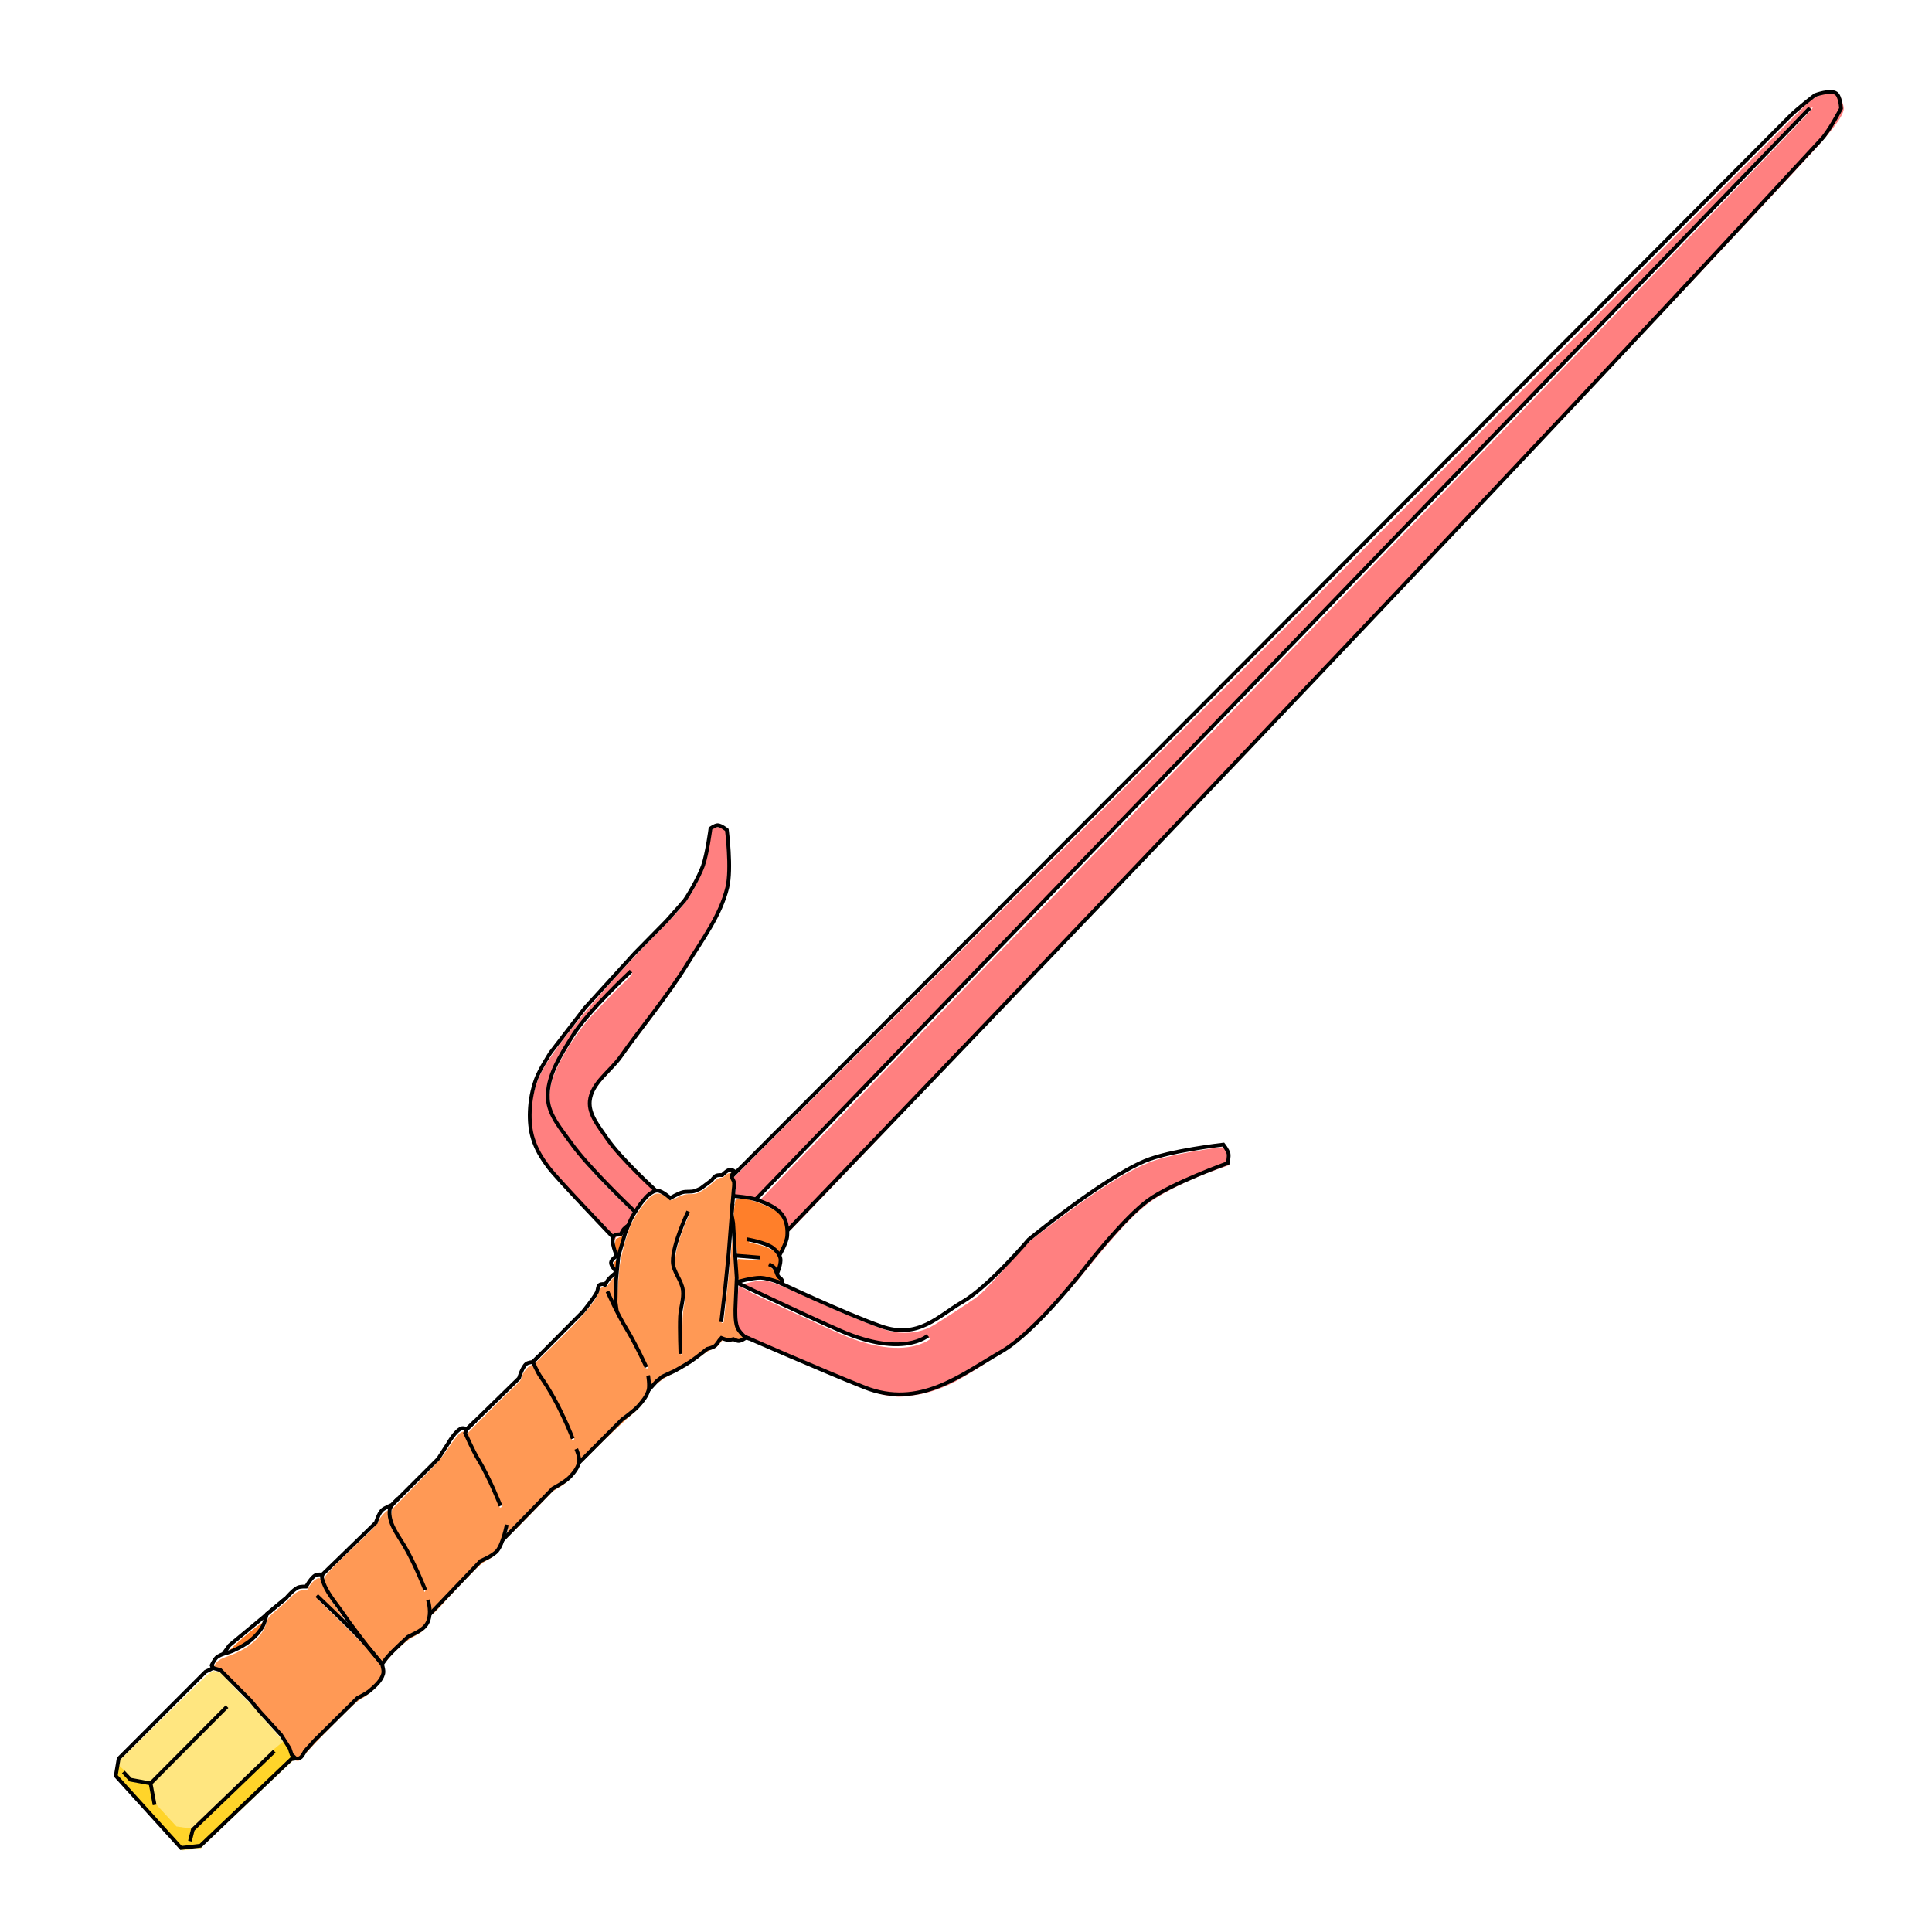 <?xml version="1.0" encoding="UTF-8" standalone="no"?>
<svg
   xmlns:dc="http://purl.org/dc/elements/1.1/"
   xmlns:cc="http://creativecommons.org/ns#"
   xmlns:rdf="http://www.w3.org/1999/02/22-rdf-syntax-ns#"
   xmlns:svg="http://www.w3.org/2000/svg"
   xmlns="http://www.w3.org/2000/svg"
   xmlns:sodipodi="http://sodipodi.sourceforge.net/DTD/sodipodi-0.dtd"
   xmlns:inkscape="http://www.inkscape.org/namespaces/inkscape"
   viewBox="0 0 67.733 67.733"
   version="1.1"
   id="svg8"
   inkscape:version="1.0.2-2 (e86c870879, 2021-01-15)"
   sodipodi:docname="sai.svg">
  <defs
     id="defs2" />
  <sodipodi:namedview
     id="base"
     pagecolor="#ffffff"
     bordercolor="#666666"
     borderopacity="1.0"
     inkscape:pageopacity="0.0"
     inkscape:pageshadow="2"
     inkscape:zoom="2"
     inkscape:cx="221.13968"
     inkscape:cy="95.11616"
     inkscape:document-units="px"
     inkscape:current-layer="layer2"
     inkscape:document-rotation="0"
     showgrid="false"
     inkscape:window-width="1920"
     inkscape:window-height="1017"
     inkscape:window-x="-8"
     inkscape:window-y="-8"
     inkscape:window-maximized="1"
     fit-margin-top="0"
     fit-margin-left="0"
     fit-margin-right="0"
     fit-margin-bottom="0"
     units="px" />
  <g
     inkscape:groupmode="layer"
     id="layer2"
     inkscape:label="Layer 2"
     transform="translate(184.826,-111.585)"
     style="display:inline">
    <path
       style="fill:#ffe680;fill-opacity:1;stroke:none;stroke-width:0.031;stroke-miterlimit:4;stroke-dasharray:none"
       d="m 19.944,240.178 c -2.237,-2.393 -4.039,-4.387 -4.192,-4.518 l -0.416,-0.357 0.237,-1.122 0.15,-1.163 5.785,-5.692 c 5.492,-5.404 5.751,-5.654 6.175,-5.937 l 0.548,-0.367 0.459,0.17 0.522,0.109 1.77,1.905 c 0.963,1.036 2.261,2.23 2.704,2.756 0.443,0.526 1.37,1.645 2.117,2.466 1.154,1.269 1.442,1.657 1.917,2.41 0.373,0.591 0.695,1.09 0.782,1.377 0.072,0.236 0.358,0.27 0.256,0.523 -0.04,0.098 -0.027,0.253 -0.105,0.283 -0.05,0.019 -2.621,2.459 -5.791,5.48 -3.17,3.021 -5.881,5.562 -6.002,5.707 l -0.299,0.355 -1.189,0.108 c -0.593,0.069 -1.317,0.125 -1.317,0.125 -0.054,5e-5 -1.206,-1.51 -3.443,-3.903 z"
       id="path1616"
       transform="matrix(0.265,0,0,0.265,-184.826,111.585)"
       sodipodi:nodetypes="sscccsscccsssssssssccsss" />
    <path
       style="fill:#ffd42a;stroke:none;stroke-width:0.265px;stroke-linecap:butt;stroke-linejoin:miter;stroke-opacity:1;fill-opacity:1"
       d="m -177.87,175.542 -0.196,0.185 -0.164,0.391 -0.231,0.236 0.663,-0.061 1.007,-0.94 1.914,-1.836 0.263,-0.258 0.155,-0.023 -0.142,-0.134 -0.123,-0.32 -0.126,-0.18 -0.407,0.335 -0.25,0.32 -0.697,0.676 -1.071,1.048 z"
       id="path1620" />
    <path
       style="fill:#ff9955;fill-opacity:1;stroke:none;stroke-width:0.062;stroke-miterlimit:4;stroke-dasharray:none"
       d="m 39.101,232.908 c 0,0 -0.467,-0.722 -0.548,-0.954 -0.278,-0.796 -1.189,-2.043 -2.621,-3.63 -0.789,-0.873 -1.663,-1.855 -1.889,-2.128 -0.226,-0.273 -1.419,-1.57 -2.652,-2.815 -1.753,-1.771 -2.22,-2.248 -2.537,-2.308 -0.517,-0.097 -0.689,-0.328 -0.469,-0.755 0.285,-0.551 0.65,-0.818 1.834,-1.235 2.649,-0.933 4.49,-2.533 5.022,-4.363 0.174,-0.597 0.276,-0.823 1.369,-1.735 0.66,-0.551 1.422,-1.189 1.679,-1.485 0.633,-0.727 1.288,-1.139 1.907,-1.139 0.44,0 0.437,0.026 0.602,-0.294 0.325,-0.629 1.036,-1.286 1.338,-1.286 0.216,0 0.388,0.079 0.446,0.373 0.147,0.737 0.806,1.996 1.986,3.626 0.654,0.904 1.515,2.221 1.492,2.244 -0.023,0.023 -1.22,-1.026 -2.158,-1.916 -1.241,-1.177 -1.63,-1.618 -1.781,-1.56 -0.159,0.061 0.541,0.623 2.871,2.93 3.378,3.344 5.637,5.753 5.751,6.478 0.046,0.293 -0.027,0.875 -0.172,1.194 -0.297,0.654 -1.697,2.009 -2.632,2.506 -0.605,0.321 -1.379,1.005 -3.936,3.585 -1.77,1.786 -3.432,3.546 -3.718,3.939 -0.558,0.763 -0.718,0.842 -1.183,0.73 z"
       id="path1602"
       transform="matrix(0.265,0,0,0.265,-184.826,111.585)"
       sodipodi:nodetypes="ssssssssssssssssssssssssss" />
    <path
       style="fill:#ff7f2a;fill-opacity:1;stroke:none;stroke-width:0.062;stroke-miterlimit:4;stroke-dasharray:none"
       d="m 30.07,218.779 c 0,-0.15 0.768,-1.033 2.852,-2.759 1.041,-0.862 2.111,-1.597 2.111,-1.525 0,0.293 -0.555,1.407 -1.149,2.057 -0.651,0.713 -1.906,1.539 -2.88,1.957 -0.63,0.27 -0.934,0.408 -0.934,0.27 z"
       id="path1604"
       transform="matrix(0.265,0,0,0.265,-184.826,111.585)"
       sodipodi:nodetypes="ssssss" />
    <path
       style="fill:#ff9955;fill-opacity:1;stroke:none;stroke-width:0.062;stroke-miterlimit:4;stroke-dasharray:none"
       d="m 50.128,219.519 c -2.425,-2.922 -6.222,-7.919 -6.874,-9.209 -0.696,-1.377 -1.219,-1.036 2.753,-4.868 3.078,-2.969 3.866,-3.658 4.08,-4.218 0.232,-0.606 1.121,-1.464 1.367,-1.464 0.063,0 0.039,0.424 0.04,0.714 0.004,0.812 0.487,1.942 1.475,3.566 1.015,1.668 1.925,3.552 2.718,5.43 0.523,1.24 0.464,1.3 0.601,0.945 0.14,-0.365 -1.716,-4.169 -3.135,-6.504 -1.088,-1.791 -1.6,-2.557 -1.417,-3.437 l 0.132,-0.793 3.104,-3.192 c 2.873,-2.954 3.291,-3.341 4.323,-4.9 0.674,-1.019 1.354,-1.855 1.604,-2.022 0.441,-0.296 0.784,-0.226 0.662,0.091 -0.094,0.244 0.623,1.783 1.923,4.136 0.972,1.759 2.627,5.256 2.627,5.568 0,0.079 -0.022,0.13 0.087,0.089 0.108,-0.041 0.186,-0.097 0.213,-0.097 0.191,0 -1.675,-3.794 -2.76,-5.723 -0.94,-1.672 -1.864,-3.647 -1.864,-3.908 0,-0.106 5.548,-5.62 6.961,-6.947 0.088,-0.082 0.22,-0.451 0.347,-0.806 0.25,-0.696 1.003,-1.395 1.31,-1.395 0.109,0 0.348,0.442 0.573,0.885 0.216,0.427 0.716,1.2 1.084,1.759 1.124,1.708 2.898,5.291 3.476,6.904 0.155,0.432 0.221,0.506 0.402,0.324 0.249,-0.249 -2.295,-5.23 -3.742,-7.431 -0.364,-0.554 -0.929,-1.304 -1.075,-1.74 l -0.325,-0.93 3.383,-3.332 c 3.549,-3.495 4.795,-5.188 5.101,-6.215 0.14,-0.47 0.295,-0.482 0.637,-0.482 0.317,0 0.359,-0.066 0.677,-0.545 0.672,-1.014 0.989,-1.314 0.989,0.453 0,0.855 -0.178,2.283 -0.234,2.248 -0.056,-0.035 -0.358,-0.465 -0.483,-0.741 -0.146,-0.324 -0.143,-0.469 -0.291,-0.469 -0.126,0 -0.207,-0.034 -0.207,-0.008 0,0.196 1.587,3.238 2.376,4.608 0.536,0.931 1.379,2.458 1.873,3.447 0.494,0.989 0.786,1.669 0.786,1.669 0,0 0.142,0.098 0.251,0.056 0.166,-0.064 -0.035,-0.292 -0.82,-1.858 -0.518,-1.034 -1.405,-2.591 -1.943,-3.527 -0.701,-1.216 -1.062,-1.939 -1.159,-2.452 -0.146,-0.772 0.003,-3.45 0.226,-5.523 0.13,-1.205 0.778,-3.848 1.368,-5.305 0.604,-1.492 2.049,-3.555 2.922,-4.19 0.622,-0.452 1.25,-0.332 1.925,0.205 0.245,0.195 0.515,0.355 0.586,0.398 0.071,0.042 0.368,-0.115 0.834,-0.349 0.599,-0.301 1.091,-0.459 1.498,-0.46 0.316,-3.9e-4 0.747,0.008 0.998,-0.062 0.561,-0.156 1.663,-0.902 2.347,-1.566 0.374,-0.363 0.724,-0.55 1.007,-0.55 0.253,0 0.413,-0.195 0.69,-0.438 0.233,-0.205 0.848,-0.219 0.897,-0.219 0.199,0 0.073,2.694 -0.106,4.624 -0.079,0.853 -0.192,2.405 -0.264,3.463 -0.147,2.143 -0.607,7.136 -0.948,10.03 -0.216,1.831 -0.358,1.771 -0.139,1.771 0.125,0 0.172,-0.124 0.172,-0.124 0,-0.02 0.132,-1.321 0.332,-3.092 0.201,-1.771 0.464,-4.349 0.584,-5.728 0.12,-1.379 0.346,-2.797 0.346,-2.797 0.097,0.097 0.557,6.589 0.495,7.147 -0.14,1.265 -0.069,4.781 0.09,5.277 0.083,0.259 0.254,0.662 0.485,0.948 0.416,0.515 0.484,0.676 0.225,0.815 -0.197,0.106 -0.505,0.115 -0.775,0.003 -0.197,-0.082 -0.468,-0.091 -0.643,-0.047 -0.175,0.044 -0.598,0.023 -0.874,-0.06 l -0.426,-0.074 -0.449,0.58 c -0.303,0.391 -0.871,0.649 -1.083,0.7 -0.203,0.049 -0.867,0.467 -1.515,0.957 -1.392,1.052 -2.259,1.566 -3.857,2.346 -0.736,0.359 -1.331,0.858 -1.75,1.148 l -0.725,0.66 -0.105,-0.833 c -0.062,-0.496 -0.026,-0.526 -0.187,-0.484 -0.168,0.044 -0.098,0.132 -0.064,0.831 0.027,0.562 -0.023,1.096 -0.151,1.401 -0.288,0.69 -1.198,1.829 -2.004,2.45 -0.395,0.305 -2.057,1.861 -3.713,3.409 l -2.995,2.976 -0.24,-0.693 c -0.104,-0.301 -0.136,-0.544 -0.21,-0.59 -0.277,-0.171 -0.209,0.058 -0.031,0.65 0.1,0.331 0.136,0.781 0.095,0.961 -0.224,0.972 -1.313,2.28 -2.713,3.063 -0.43,0.241 -0.949,0.611 -1.166,0.863 -0.217,0.252 -1.539,1.639 -2.936,3.055 -2.505,2.539 -3.026,3.136 -2.576,1.62 0.046,-0.155 0.061,-0.195 -0.113,-0.195 -0.198,0 -0.118,0.062 -0.29,0.763 -0.269,1.097 -0.778,2.318 -1.236,2.742 -0.196,0.182 -0.759,0.55 -1.185,0.764 -0.663,0.334 -1.219,0.858 -3.902,3.671 -1.721,1.805 -3.145,3.577 -3.289,3.38 0,0 -0.166,-0.506 -0.201,-0.817 -0.072,-0.641 0.012,-0.681 -0.248,-0.581 -0.147,0.056 -0.171,0.09 -0.078,0.414 0.191,0.665 0.199,1.882 -0.058,2.449 -0.252,0.555 -0.957,1.101 -1.996,1.628 -0.74,0.375 -2.411,1.857 -3.234,2.87 -0.325,0.4 -0.664,0.784 -0.701,0.788 -0.037,0.004 -0.308,-0.428 -0.548,-0.718 z M 90.275,176.685 c -1.1e-5,-1.919 0.033,-2.952 0.177,-3.702 0.31,-1.616 0.18,-2.32 -0.535,-3.791 -0.543,-1.115 -0.599,-1.401 -0.598,-2.188 0.002,-1.11 0.341,-2.595 1.189,-4.719 0.603,-1.509 0.864,-1.875 0.495,-1.647 -0.207,0.128 -1.307,3.152 -1.629,4.422 -0.169,0.665 -0.321,1.531 -0.321,1.997 0,0.715 0.08,0.949 0.518,1.854 0.847,1.752 0.898,2.206 0.602,4.109 -0.37,2.382 -0.41,6.175 -0.011,6.175 0.136,0 0.113,-0.01 0.113,-2.16 z"
       id="path1608"
       transform="matrix(0.265,0,0,0.265,-184.826,111.585)"
       sodipodi:nodetypes="csssssssssscssssssssssssssssssscssssssssssscssssssssssssssssssssssssssssssccssssscsssssscssssssssssssscsssssscccsssssssssssss" />
    <path
       style="fill:#ff7f2a;fill-opacity:1;stroke:none;stroke-width:0.062;stroke-miterlimit:4;stroke-dasharray:none"
       d="m 81.659,165.64 c -0.066,-0.212 -0.372,-0.748 -0.303,-1.114 l 0.115,-0.61 0.483,-0.234 c 0.24,-0.117 0.616,-0.207 0.653,-0.218 0,0 -0.086,0.824 -0.278,1.436 -0.348,1.104 -0.385,1.648 -0.505,1.266 z"
       id="path1610"
       transform="matrix(0.265,0,0,0.265,-184.826,111.585)"
       sodipodi:nodetypes="sscsssss" />
    <path
       style="fill:#ff7f2a;fill-opacity:1;stroke:none;stroke-width:0.062;stroke-miterlimit:4;stroke-dasharray:none"
       d="m 81.224,167.726 c -0.146,-0.279 -0.174,-0.564 0.083,-0.79 l 0.359,-0.315 -0.011,0.659 c -0.01,0.623 -0.082,1.116 -0.432,0.446 z"
       id="path1612"
       transform="matrix(0.265,0,0,0.265,-184.826,111.585)"
       sodipodi:nodetypes="sscss" />
    <path
       style="fill:#ff7f2a;fill-opacity:1;stroke:none;stroke-width:0.062;stroke-miterlimit:4;stroke-dasharray:none"
       d="m 102.135,169.405 c -1.037,-0.279 -1.982,-0.249 -3.219,0.032 -0.534,0.121 -1.141,0.279 -1.16,0.256 -0.019,-0.023 -0.126,-0.822 -0.17,-1.629 -0.075,-1.361 -0.021,-1.561 0.182,-1.505 0.12,0.033 0.889,0.054 1.589,0.099 1.074,0.069 1.206,0.142 1.206,-0.013 0,-0.232 -0.207,-0.206 -1.702,-0.313 -0.665,-0.048 -1.279,-0.103 -1.279,-0.103 -0.022,-0.103 -0.512,-4.974 -0.52,-5.249 -0.006,-0.205 0.033,-0.858 0.103,-1.349 l 0.125,-0.878 0.388,-0.132 c 0.757,-0.257 2.486,0.395 3.482,0.815 2.129,0.898 3.11,1.906 3.124,3.672 0.006,0.825 -0.126,1.15 -0.422,1.846 -0.195,0.461 -0.591,1.068 -0.591,1.068 -0.033,0 -0.321,-0.342 -0.614,-0.6 -0.547,-0.482 -1.518,-0.89 -2.887,-1.202 -0.713,-0.162 -0.604,-0.225 -0.658,-0.019 -0.048,0.184 -0.018,0.192 0.613,0.316 2.492,0.49 4.007,1.642 3.54,2.967 l -0.269,0.764 -0.468,-0.492 c -0.385,-0.404 -0.559,-0.445 -0.559,-0.133 0,0.082 0.051,0.134 0.193,0.223 0.142,0.089 0.511,0.454 0.645,0.757 0.134,0.304 0.287,0.619 0.433,0.755 0.321,0.299 0.509,0.479 -0.533,0.199 z"
       id="path1614"
       transform="matrix(0.265,0,0,0.265,-184.826,111.585)"
       sodipodi:nodetypes="ssssssssssscsscssssssscsssssss" />
    <path
       style="fill:#ff8080;stroke-width:0.062;stroke-miterlimit:4;stroke-dasharray:none;fill-opacity:1"
       d="m 78.242,160.744 c -4.625,-4.936 -6.109,-6.602 -6.966,-8.343 -0.811,-1.649 -1.053,-2.464 -1.041,-4.806 0.009,-1.784 0.183,-2.244 0.459,-3.278 0.595,-2.226 1.495,-3.777 4.596,-7.805 2.472,-3.211 7.157,-8.479 11.248,-12.641 3.9,-3.968 4.535,-4.757 5.865,-7.415 0.817,-1.634 1.037,-2.425 1.398,-4.532 0.152,-0.887 0.304,-1.915 0.364,-2.07 0.286,-0.74 1.988,-0.463 2.144,0.37 0.166,0.887 0.258,5.993 0.116,6.806 -0.42,2.413 -1.424,4.433 -4.957,9.973 -1.968,3.086 -2.657,4.156 -5.79,8.339 -1.303,1.74 -2.735,3.595 -3.155,4.175 -0.42,0.58 -1.428,1.768 -2.132,2.533 -3.128,3.397 -3.097,4.553 -0.159,8.669 1.12,1.569 3.625,4.269 5.23,5.73 0.593,0.54 1.052,1.036 1.057,1.262 9.17e-4,0.04 -0.31,0.165 -0.57,0.345 -0.26,0.179 -0.768,0.724 -1.129,1.21 -0.361,0.486 -0.652,0.992 -0.702,0.992 -0.177,0 -5.619,-5.479 -6.799,-6.883 -1.485,-1.769 -3.264,-4.3 -3.836,-5.384 -1.192,-2.256 -1.068,-4.262 0.543,-7.413 0.932,-1.824 2.278,-3.8 3.324,-5.107 1.033,-1.291 4.138,-4.501 5.408,-5.685 0.88,-0.821 1.065,-1.151 0.645,-1.151 -0.183,0 -3.465,3.318 -5.092,5.149 -1.418,1.595 -2.338,2.836 -3.336,4.498 -1.18,1.967 -1.909,3.491 -2.271,4.754 -0.275,0.959 -0.315,1.306 -0.275,2.387 0.043,1.148 0.089,1.353 0.501,2.219 0.509,1.072 1.155,1.867 2.64,3.861 1.399,1.879 2.639,3.414 5.681,6.491 l 2.685,2.598 -0.488,0.814 c -0.25,0.417 -0.323,1.062 -0.504,1.233 -0.18,0.171 -0.543,0.649 -0.646,0.796 -0.105,0.15 -0.495,0.226 -0.747,0.169 l -0.207,0.454 z"
       id="path1592"
       transform="matrix(0.265,0,0,0.265,-184.826,111.585)"
       sodipodi:nodetypes="sssssssssssssssssssssssssssssssssscsssscs" />
    <path
       style="fill:#ff8080;stroke-width:0.062;stroke-miterlimit:4;stroke-dasharray:none;fill-opacity:1"
       d="m 118.295,184.666 c -1.7,0.077 -3.333,-0.627 -13.517,-4.991 -5.843,-2.504 -6.217,-2.675 -6.597,-3.083 -0.576,-0.617 -0.658,-1.19 -0.649,-3.612 0.005,-1.248 0.157,-2.673 0.204,-2.792 0.075,-0.19 0.448,0.266 2.405,1.199 3.173,1.514 9.689,4.514 11.227,5.17 4.53,1.933 8.381,2.286 11.012,1.009 0.358,-0.174 0.651,-0.365 0.651,-0.424 0,-0.259 -0.297,-0.241 -0.904,0.056 -2.141,1.047 -5.587,0.864 -9.198,-0.488 -1.312,-0.492 -5.172,-2.232 -10.246,-4.621 -4.277,-2.014 -4.914,-2.017 -4.679,-2.098 0.489,-0.168 2.033,-0.57 2.678,-0.57 1.007,0 1.748,0.236 4.713,1.581 6.217,2.819 10.582,4.636 12.199,5.062 1.728,0.455 3.779,0.363 5.499,-0.501 0.763,-0.383 5.309,-3.337 6.328,-4.112 0.958,-0.728 4.143,-4.363 5.732,-6.121 1.418,-1.568 1.953,-1.816 5.613,-4.562 5.564,-4.174 9.454,-6.435 12.247,-7.326 1.387,-0.442 3.65,-0.929 6.365,-1.355 2.695,-0.422 2.727,-0.447 3.08,0.218 0.243,0.458 0.29,0.806 0.26,1.198 l -0.046,0.616 -2.553,0.912 c -2.902,1.037 -6.106,2.734 -7.448,3.622 -2.199,1.454 -4.658,4.003 -8.954,9.328 -3.519,4.362 -7.046,7.852 -9.353,9.678 -1.188,0.94 -6.565,4.448 -8.431,5.347 -1.549,0.747 -2.895,1.178 -4.134,1.432 -0.788,0.129 -3.181,0.56 -3.504,0.224 z"
       id="path1590"
       transform="matrix(0.265,0,0,0.265,-184.826,111.585)"
       sodipodi:nodetypes="csssssssscsssssssssssssscssssscc" />
    <path
       style="fill:#ff8080;stroke:none;stroke-width:0.124;stroke-miterlimit:4;stroke-dasharray:none;fill-opacity:1"
       d="m 104.159,161.567 c -0.414,-0.979 -0.922,-1.438 -2.441,-2.205 l -1.283,-0.488 69.71,-72.144 c 38.281,-39.618 69.589,-72.175 69.589,-72.333 0,-0.372 6.357,-6.928 -70.1,72.292 -36.816,38.146 -67.515,69.946 -68.219,70.666 l -1.28,1.308 -1.356,-0.195 -1.654,5.9e-4 0.298,-1.456 -0.492,-1.081 71.214,-71.023 c 38.983,-38.878 70.749,-71.135 71.264,-71.519 1.288,-0.958 3.226,-1.574 3.85,-0.95 0.257,0.257 0.666,1.553 0.666,1.887 0,1.097 -1.91,3.365 -4.937,6.649 -14.846,16.109 -46.812,49.814 -74.807,79.237 -23.784,24.997 -59.489,62.578 -59.662,62.578 -0.058,0 -0.171,-0.78 -0.358,-1.223 z"
       id="path1600"
       transform="matrix(0.265,0,0,0.265,-184.826,111.585)"
       sodipodi:nodetypes="sscsssscccccssssssss" />
    <path
       style="fill:none;stroke:#000000;stroke-width:0.132;stroke-linecap:butt;stroke-linejoin:miter;stroke-miterlimit:4;stroke-dasharray:none;stroke-opacity:1"
       d="m -163.303,154.992 c 0,0 -1.991,-2.08 -2.276,-2.46 -0.285,-0.38 -0.444,-0.651 -0.562,-1.021 -0.098,-0.308 -0.123,-0.64 -0.111,-0.963 0.014,-0.38 0.086,-0.763 0.215,-1.121 0.12,-0.336 0.512,-0.94 0.512,-0.94 l 1.206,-1.569 1.744,-1.914 1.11,-1.128 c 0,0 0.546,-0.607 0.638,-0.725 0.092,-0.118 0.49,-0.78 0.644,-1.21 0.15,-0.419 0.265,-1.31 0.265,-1.31 0,0 0.161,-0.118 0.254,-0.116 0.121,0.003 0.321,0.166 0.321,0.166 0,0 0.173,1.361 0.016,2.014 -0.236,0.978 -0.869,1.819 -1.397,2.676 -0.702,1.139 -1.571,2.165 -2.343,3.258 -0.365,0.517 -1.026,0.93 -1.082,1.561 -0.042,0.472 0.328,0.9 0.592,1.293 0.475,0.707 1.747,1.863 1.747,1.863"
       id="path848"
       sodipodi:nodetypes="csaaaccccsacacaaaaac" />
    <path
       style="fill:none;stroke:#000000;stroke-width:0.132;stroke-linecap:butt;stroke-linejoin:miter;stroke-miterlimit:4;stroke-dasharray:none;stroke-opacity:1"
       d="m -158.761,158.426 c 0,0 2.731,1.197 4.242,1.798 1.925,0.764 3.364,-0.426 4.796,-1.25 1.237,-0.712 3.016,-3.04 3.016,-3.04 0,0 1.299,-1.665 2.144,-2.275 0.828,-0.599 2.778,-1.296 2.778,-1.296 0,0 0.053,-0.227 0.028,-0.338 -0.026,-0.117 -0.181,-0.312 -0.181,-0.312 0,0 -1.887,0.208 -2.75,0.573 -1.512,0.639 -4.078,2.759 -4.078,2.759 0,0 -1.402,1.656 -2.324,2.187 -0.857,0.494 -1.533,1.311 -2.844,0.852 -1.26,-0.441 -3.68,-1.583 -3.68,-1.583"
       id="path850"
       sodipodi:nodetypes="csacacacacasc" />
    <path
       style="fill:none;stroke:#000000;stroke-width:0.132;stroke-linecap:butt;stroke-linejoin:miter;stroke-miterlimit:4;stroke-dasharray:none;stroke-opacity:1"
       d="m -157.235,154.741 c 0,0 22.547,-23.403 36.264,-38.272 0.29,-0.314 0.688,-1.081 0.688,-1.081 0,0 -0.018,-0.431 -0.175,-0.534 -0.205,-0.135 -0.735,0.064 -0.735,0.064 0,0 -0.613,0.469 -0.885,0.742 -12.283,12.344 -37.102,37.182 -37.102,37.182"
       id="path852"
       sodipodi:nodetypes="cscacsc" />
    <path
       style="fill:#ffd42a;fill-opacity:1;stroke:none;stroke-width:0.265px;stroke-linecap:butt;stroke-linejoin:miter;stroke-opacity:1"
       d="m -180.706,173.545 0.051,-0.065 0.201,0.188 0.175,0.371 0.68,0.123 0.254,0.687 0.705,0.768 0.515,0.077 -0.106,0.424 -0.231,0.236 -0.225,-0.224 -1.156,-1.272 -0.794,-0.868 -0.148,-0.19 0.078,-0.254"
       id="path1618"
       sodipodi:nodetypes="ccccccccccccccc" />
    <path
       style="fill:none;stroke:#000000;stroke-width:0.132;stroke-linecap:butt;stroke-linejoin:miter;stroke-miterlimit:4;stroke-dasharray:none;stroke-opacity:1"
       d="m -177.357,170.064 -0.266,0.131 -3.043,3.043 -0.102,0.605 2.289,2.528 0.681,-0.078 3.184,-3.034 0.155,-0.023"
       id="path854"
       sodipodi:nodetypes="cccccccc" />
    <path
       style="fill:none;stroke:#000000;stroke-width:0.132;stroke-linecap:butt;stroke-linejoin:miter;stroke-miterlimit:4;stroke-dasharray:none;stroke-opacity:1"
       d="m -180.502,173.709 0.253,0.27 0.702,0.13 0.141,0.753"
       id="path856" />
    <path
       style="fill:none;stroke:#000000;stroke-width:0.132;stroke-linecap:butt;stroke-linejoin:miter;stroke-miterlimit:4;stroke-dasharray:none;stroke-opacity:1"
       d="m -179.547,174.108 2.68,-2.692"
       id="path858" />
    <path
       style="fill:none;stroke:#000000;stroke-width:0.132;stroke-linecap:butt;stroke-linejoin:miter;stroke-miterlimit:4;stroke-dasharray:none;stroke-opacity:1"
       d="m -178.168,176.132 0.102,-0.404 2.857,-2.747"
       id="path860" />
    <path
       style="fill:none;stroke:#000000;stroke-width:0.132;stroke-linecap:butt;stroke-linejoin:miter;stroke-miterlimit:4;stroke-dasharray:none;stroke-opacity:1"
       d="m -177.407,169.964 0.05,0.099 0.26,0.074 0.93,0.936 0.113,0.111 0.347,0.416 0.732,0.802 0.304,0.481 0.07,0.216 0.142,0.134 0.106,0.003 c 0,0 0.056,-0.025 0.078,-0.045 0.064,-0.06 0.145,-0.221 0.145,-0.221 l 0.337,-0.373 1.202,-1.189 0.295,-0.292 c 0,0 0.311,-0.152 0.44,-0.264 0.185,-0.161 0.391,-0.338 0.461,-0.573 0.033,-0.112 -0.01,-0.233 -0.035,-0.349 0,0 0.115,-0.173 0.183,-0.251 0.222,-0.256 0.726,-0.711 0.726,-0.711 0.251,-0.13 0.545,-0.238 0.675,-0.481 0.128,-0.239 0.096,-0.564 0.025,-0.813"
       id="path862"
       sodipodi:nodetypes="cccccccccccaccccaacacac" />
    <path
       style="fill:none;stroke:#000000;stroke-width:0.132;stroke-linecap:butt;stroke-linejoin:miter;stroke-miterlimit:4;stroke-dasharray:none;stroke-opacity:1"
       d="m -169.77,168.189 1.796,-1.88 c 0,0 0.438,-0.182 0.582,-0.359 0.204,-0.251 0.332,-0.912 0.332,-0.912"
       id="path866"
       sodipodi:nodetypes="ccac" />
    <path
       style="fill:none;stroke:#000000;stroke-width:0.132;stroke-linecap:butt;stroke-linejoin:miter;stroke-miterlimit:4;stroke-dasharray:none;stroke-opacity:1"
       d="m -167.21,165.579 1.765,-1.81 c 0,0 0.444,-0.236 0.612,-0.417 0.141,-0.151 0.28,-0.331 0.311,-0.534 0.022,-0.147 -0.101,-0.435 -0.101,-0.435"
       id="path868"
       sodipodi:nodetypes="ccaac" />
    <path
       style="fill:none;stroke:#000000;stroke-width:0.132;stroke-linecap:butt;stroke-linejoin:miter;stroke-miterlimit:4;stroke-dasharray:none;stroke-opacity:1"
       d="m -164.536,162.874 1.523,-1.528 c 0,0 0.41,-0.29 0.574,-0.476 0.144,-0.163 0.292,-0.34 0.35,-0.55 0.045,-0.165 -0.015,-0.514 -0.015,-0.514"
       id="path870"
       sodipodi:nodetypes="ccaac" />
    <path
       style="fill:none;stroke:#000000;stroke-width:0.132;stroke-linecap:butt;stroke-linejoin:miter;stroke-miterlimit:4;stroke-dasharray:none;stroke-opacity:1"
       d="m -162.084,160.317 0.284,-0.313 0.201,-0.162 0.425,-0.196 c 0,0 0.381,-0.211 0.561,-0.332 0.2,-0.134 0.575,-0.437 0.575,-0.437 0,0 0.189,-0.043 0.266,-0.098 0.071,-0.051 0.165,-0.204 0.165,-0.204 l 0.072,-0.082 c 0,0 0.152,0.063 0.233,0.069 0.063,0.004 0.187,-0.029 0.187,-0.029 0,0 0.124,0.068 0.191,0.065 0.089,-0.004 0.244,-0.108 0.244,-0.108 l 0.12,0.021"
       id="path872"
       sodipodi:nodetypes="ccccacaccacacc" />
    <path
       style="fill:none;stroke:#000000;stroke-width:0.132;stroke-linecap:butt;stroke-linejoin:miter;stroke-miterlimit:4;stroke-dasharray:none;stroke-opacity:1"
       d="m -158.681,158.489 c 0,0 -0.236,-0.218 -0.296,-0.362 -0.088,-0.213 -0.066,-0.688 -0.066,-0.688 l 0.045,-1.054 -0.066,-1.001 -0.058,-0.92 -0.059,-0.335 0.036,-0.339"
       id="path874"
       sodipodi:nodetypes="cacccccc" />
    <path
       style="fill:none;stroke:#000000;stroke-width:0.132;stroke-linecap:butt;stroke-linejoin:miter;stroke-miterlimit:4;stroke-dasharray:none;stroke-opacity:1"
       d="m -159.542,157.935 0.145,-1.243 0.117,-1.175 0.139,-1.79 0.036,-0.435 c 0,0 0.024,-0.168 0.013,-0.251 -0.011,-0.085 -0.093,-0.159 -0.079,-0.243 0.01,-0.058 0.105,-0.141 0.105,-0.141 0,0 -0.101,-0.073 -0.158,-0.067 -0.113,0.011 -0.28,0.191 -0.28,0.191 0,0 -0.149,-0.009 -0.214,0.022 -0.069,0.033 -0.161,0.162 -0.161,0.162 l -0.376,0.281 c 0,0 -0.155,0.078 -0.238,0.099 -0.133,0.033 -0.277,0.002 -0.409,0.039 -0.152,0.042 -0.427,0.203 -0.427,0.203 0,0 -0.271,-0.249 -0.441,-0.26 -0.105,-0.007 -0.206,0.062 -0.291,0.124 -0.143,0.103 -0.349,0.396 -0.349,0.396 0,0 -0.195,0.285 -0.273,0.437 -0.09,0.175 -0.227,0.546 -0.227,0.546 l -0.235,0.795 -0.081,0.836 -0.019,0.777 0.044,0.315"
       id="path876"
       sodipodi:nodetypes="cccccaacacaccaacaacaccccc" />
    <path
       style="fill:none;stroke:#000000;stroke-width:0.132;stroke-linecap:butt;stroke-linejoin:miter;stroke-miterlimit:4;stroke-dasharray:none;stroke-opacity:1"
       d="m -160.971,159.05 c 0,0 -0.034,-0.874 -0.013,-1.31 0.015,-0.308 0.136,-0.614 0.1,-0.921 -0.041,-0.35 -0.346,-0.645 -0.354,-0.998 -0.014,-0.615 0.539,-1.767 0.539,-1.767"
       id="path878"
       sodipodi:nodetypes="caaac" />
    <path
       style="fill:none;stroke:#000000;stroke-width:0.132;stroke-linecap:butt;stroke-linejoin:miter;stroke-miterlimit:4;stroke-dasharray:none;stroke-opacity:1"
       d="m -159.019,156.54 c 0,0 0.575,-0.169 0.869,-0.158 0.259,0.01 0.75,0.198 0.75,0.198 0,0 0.002,-0.087 -0.017,-0.125 -0.025,-0.051 -0.088,-0.074 -0.121,-0.121 -0.069,-0.096 -0.077,-0.231 -0.157,-0.319 -0.046,-0.05 -0.174,-0.106 -0.174,-0.106"
       id="path880"
       sodipodi:nodetypes="cacaaac" />
    <path
       style="fill:none;stroke:#000000;stroke-width:0.132;stroke-linecap:butt;stroke-linejoin:miter;stroke-miterlimit:4;stroke-dasharray:none;stroke-opacity:1"
       d="m -158.645,155.03 c 0,0 0.646,0.109 0.902,0.295 0.126,0.092 0.244,0.226 0.277,0.379 0.037,0.176 -0.114,0.527 -0.114,0.527"
       id="path882"
       sodipodi:nodetypes="caac" />
    <path
       style="fill:none;stroke:#000000;stroke-width:0.132;stroke-linecap:butt;stroke-linejoin:miter;stroke-miterlimit:4;stroke-dasharray:none;stroke-opacity:1"
       d="m -158.179,155.675 -0.88,-0.072"
       id="path884" />
    <path
       style="fill:none;stroke:#000000;stroke-width:0.132;stroke-linecap:butt;stroke-linejoin:miter;stroke-miterlimit:4;stroke-dasharray:none;stroke-opacity:1"
       d="m -157.509,155.611 c 0,0 0.259,-0.44 0.281,-0.686 0.021,-0.246 -0.014,-0.522 -0.157,-0.724 -0.2,-0.283 -0.561,-0.425 -0.886,-0.547 -0.271,-0.102 -0.858,-0.141 -0.858,-0.141"
       id="path886"
       sodipodi:nodetypes="caaac" />
    <path
       style="fill:none;stroke:#000000;stroke-width:0.132;stroke-linecap:butt;stroke-linejoin:miter;stroke-miterlimit:4;stroke-dasharray:none;stroke-opacity:1"
       d="m -162.782,154.528 c 0,0 -0.131,0.092 -0.181,0.153 -0.042,0.052 -0.097,0.175 -0.097,0.175 0,0 -0.201,-0.006 -0.248,0.065 -0.127,0.194 0.105,0.688 0.105,0.688 0,0 -0.193,0.133 -0.203,0.236 -0.011,0.112 0.163,0.294 0.163,0.294 l -0.016,0.081 c 0,0 -0.166,0.133 -0.233,0.215 -0.064,0.078 -0.158,0.259 -0.158,0.259"
       id="path888"
       sodipodi:nodetypes="cacacaccac" />
    <path
       style="fill:none;stroke:#000000;stroke-width:0.132;stroke-linecap:butt;stroke-linejoin:miter;stroke-miterlimit:4;stroke-dasharray:none;stroke-opacity:1"
       d="m -177.357,170.064 -0.05,-0.099 c 0,0 0.095,-0.199 0.175,-0.273 0.064,-0.059 0.232,-0.124 0.232,-0.124 l 0.218,-0.301 1.137,-0.943 0.853,-0.716 c 0,0 0.242,-0.292 0.41,-0.368 0.089,-0.04 0.29,-0.034 0.29,-0.034 0,0 0.176,-0.32 0.329,-0.4 0.07,-0.037 0.236,-0.019 0.236,-0.019 l 1.878,-1.823 c 0,0 0.096,-0.309 0.204,-0.422 0.095,-0.1 0.362,-0.199 0.362,-0.199 l 1.617,-1.615 0.347,-0.534 c 0,0 0.252,-0.452 0.475,-0.535 0.059,-0.022 0.189,0.025 0.189,0.025 l 1.824,-1.781 c 0,0 0.109,-0.382 0.253,-0.501 0.063,-0.052 0.235,-0.069 0.235,-0.069 l 1.751,-1.761 c 0,0 0.357,-0.432 0.488,-0.677 0.044,-0.083 0.025,-0.206 0.099,-0.265 0.05,-0.041 0.192,-0.027 0.192,-0.027"
       id="path890"
       sodipodi:nodetypes="ccaccccacaccacccaccaccaac" />
    <path
       style="fill:none;stroke:#000000;stroke-width:0.132;stroke-linecap:butt;stroke-linejoin:miter;stroke-miterlimit:4;stroke-dasharray:none;stroke-opacity:1"
       d="m -163.53,156.862 c 0,0 0.326,0.754 0.664,1.305 0.338,0.551 0.702,1.351 0.702,1.351"
       id="path892" />
    <path
       style="fill:none;stroke:#000000;stroke-width:0.132;stroke-linecap:butt;stroke-linejoin:miter;stroke-miterlimit:4;stroke-dasharray:none;stroke-opacity:1"
       d="m -165.934,159.121 -0.209,0.211 c 0,0 0.155,0.359 0.268,0.517 0.656,0.919 1.129,2.172 1.129,2.172"
       id="path894"
       sodipodi:nodetypes="ccsc" />
    <path
       style="fill:none;stroke:#000000;stroke-width:0.132;stroke-linecap:butt;stroke-linejoin:miter;stroke-miterlimit:4;stroke-dasharray:none;stroke-opacity:1"
       d="m -168.145,161.385 -0.311,0.299 -0.062,0.14 c 0,0 0.275,0.623 0.452,0.913 0.412,0.674 0.787,1.64 0.787,1.64"
       id="path896"
       sodipodi:nodetypes="cccsc" />
    <path
       style="fill:none;stroke:#000000;stroke-width:0.132;stroke-linecap:butt;stroke-linejoin:miter;stroke-miterlimit:4;stroke-dasharray:none;stroke-opacity:1"
       d="m -170.856,164.115 c 0,0 -0.284,0.234 -0.307,0.401 -0.06,0.445 0.273,0.864 0.504,1.248 0.359,0.597 0.743,1.563 0.743,1.563"
       id="path898"
       sodipodi:nodetypes="casc" />
    <path
       style="fill:none;stroke:#000000;stroke-width:0.132;stroke-linecap:butt;stroke-linejoin:miter;stroke-miterlimit:4;stroke-dasharray:none;stroke-opacity:1"
       d="m -173.721,167.523 c 0,0 1.057,0.997 1.55,1.53 0.26,0.281 0.741,0.877 0.741,0.877"
       id="path900"
       sodipodi:nodetypes="cac" />
    <path
       style="fill:none;stroke:#000000;stroke-width:0.132;stroke-linecap:butt;stroke-linejoin:miter;stroke-miterlimit:4;stroke-dasharray:none;stroke-opacity:1"
       d="m -173.527,166.788 c 0,0 -0.016,0.1 -0.003,0.147 0.128,0.478 0.494,0.858 0.77,1.268 0.251,0.373 0.804,1.082 0.804,1.082 l 0.526,0.644"
       id="path902"
       sodipodi:nodetypes="caacc" />
    <path
       style="fill:none;stroke:#000000;stroke-width:0.132;stroke-linecap:butt;stroke-linejoin:miter;stroke-miterlimit:4;stroke-dasharray:none;stroke-opacity:1"
       d="m -177,169.568 c 0,0 0.229,-0.061 0.337,-0.11 0.227,-0.103 0.453,-0.221 0.644,-0.383 0.161,-0.137 0.307,-0.3 0.409,-0.485 0.072,-0.129 0.136,-0.421 0.136,-0.421 l 0.682,-0.562"
       id="path904"
       sodipodi:nodetypes="caaacc" />
    <path
       style="fill:none;stroke:#000000;stroke-width:0.132;stroke-linecap:butt;stroke-linejoin:miter;stroke-miterlimit:4;stroke-dasharray:none;stroke-opacity:1"
       d="m -159.019,156.54 c 0,0 2.439,1.17 3.68,1.708 2.178,0.944 3.04,0.164 3.04,0.164"
       id="path906"
       sodipodi:nodetypes="csc" />
    <path
       style="fill:none;stroke:#000000;stroke-width:0.132;stroke-linecap:butt;stroke-linejoin:miter;stroke-miterlimit:4;stroke-dasharray:none;stroke-opacity:1"
       d="m -162.556,154.075 c 0,0 -1.619,-1.527 -2.257,-2.429 -0.335,-0.474 -0.776,-0.963 -0.807,-1.542 -0.043,-0.78 0.444,-1.518 0.854,-2.183 0.539,-0.874 2.061,-2.29 2.061,-2.29"
       id="path908"
       sodipodi:nodetypes="caaac" />
    <path
       style="fill:none;stroke:#000000;stroke-width:0.132;stroke-linecap:butt;stroke-linejoin:miter;stroke-miterlimit:4;stroke-dasharray:none;stroke-opacity:1"
       d="m -158.333,153.635 36.957,-38.263"
       id="path910"
       sodipodi:nodetypes="cc" />
  </g>
</svg>
